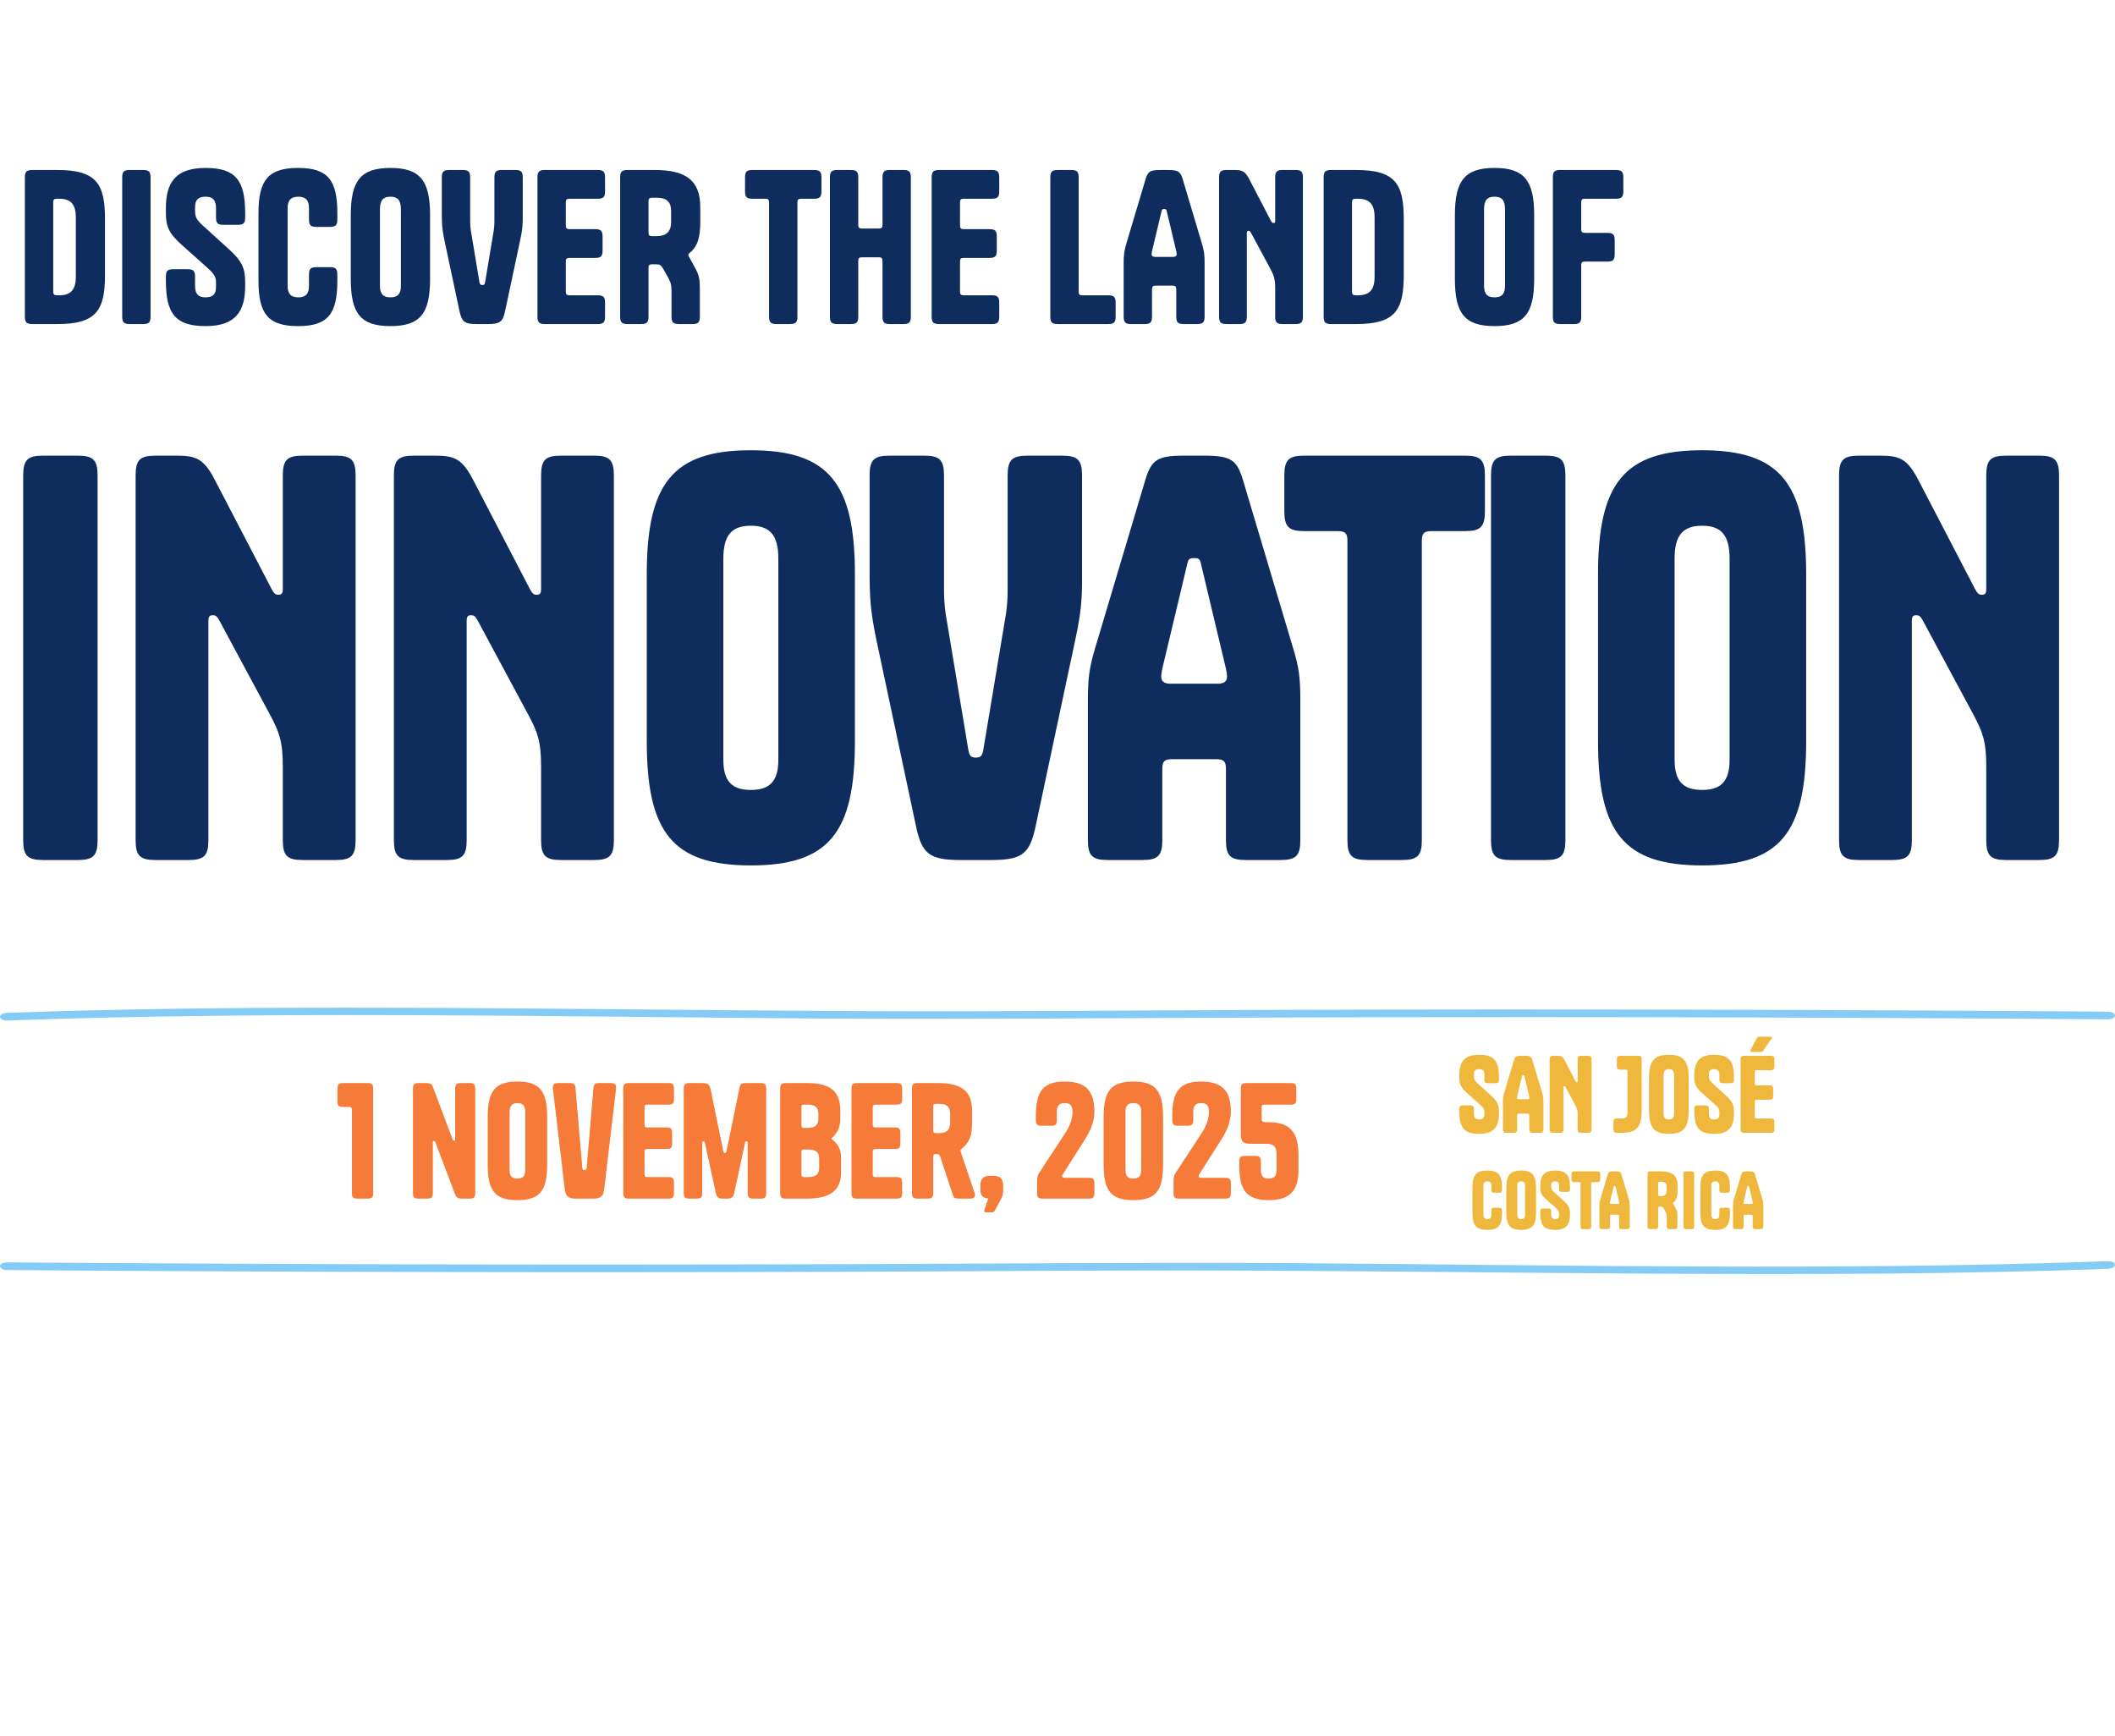 <svg width="659" height="541" viewBox="0 0 659 541" fill="none" xmlns="http://www.w3.org/2000/svg">
<path d="M17.928 52.968C30.216 52.968 32.712 57.448 32.712 68.328V85.608C32.712 96.488 30.216 100.968 17.928 100.968H10.12C8.264 100.968 7.752 100.456 7.752 98.6V55.336C7.752 53.48 8.264 52.968 10.12 52.968H17.928ZM17.736 61.928C16.84 61.928 16.584 62.184 16.584 63.08V90.856C16.584 91.688 16.84 92.008 17.736 92.008H18.44C22.024 92.008 23.624 90.344 23.624 86.184V67.752C23.624 63.592 22.024 61.928 18.44 61.928H17.736ZM46.911 55.336V98.6C46.911 100.456 46.4 100.968 44.544 100.968H40.447C38.592 100.968 38.08 100.456 38.08 98.6V55.336C38.08 53.48 38.592 52.968 40.447 52.968H44.544C46.4 52.968 46.911 53.48 46.911 55.336ZM62.952 70.056L71.144 77.48C75.432 81.32 76.392 83.624 76.392 87.912V89.064C76.392 97.128 73.32 101.608 64.04 101.608C54.76 101.608 51.688 97.832 51.688 87.528V86.248C51.688 84.392 52.2 83.88 54.056 83.88H58.408C60.264 83.88 60.776 84.392 60.776 86.248V89.064C60.776 91.624 61.8 92.648 64.04 92.648C66.28 92.648 67.304 91.688 67.304 89.384V88.168C67.304 86.376 66.92 85.48 64.552 83.368L56.872 76.52C52.584 72.744 51.688 70.568 51.688 66.28V64.872C51.688 56.808 54.76 52.328 64.04 52.328C73.32 52.328 76.392 56.104 76.392 66.408V67.688C76.392 69.544 75.88 70.056 74.024 70.056H69.672C67.816 70.056 67.304 69.544 67.304 67.688V64.872C67.304 62.312 66.28 61.288 64.04 61.288C61.8 61.288 60.776 62.248 60.776 64.552V65.64C60.776 67.496 61.16 68.392 62.952 70.056ZM105.108 85.608V87.528C105.108 97.832 102.164 101.608 92.884 101.608C83.604 101.608 80.532 97.832 80.532 87.528V66.408C80.532 56.104 83.604 52.328 92.884 52.328C102.164 52.328 105.108 56.104 105.108 66.408V68.328C105.108 70.184 104.596 70.696 102.74 70.696H98.644C96.788 70.696 96.276 70.184 96.276 68.328V64.872C96.276 62.312 95.188 61.288 92.948 61.288C90.708 61.288 89.62 62.312 89.62 64.872V89.064C89.62 91.624 90.708 92.648 92.948 92.648C95.188 92.648 96.276 91.624 96.276 89.064V85.608C96.276 83.752 96.788 83.24 98.644 83.24H102.74C104.596 83.24 105.108 83.752 105.108 85.608ZM134.001 86.888C134.001 97.704 130.929 101.608 121.649 101.608C112.369 101.608 109.297 97.704 109.297 86.888V67.048C109.297 56.296 112.369 52.328 121.649 52.328C130.929 52.328 134.001 56.296 134.001 67.048V86.888ZM118.385 89.064C118.385 91.624 119.409 92.648 121.649 92.648C123.889 92.648 124.913 91.624 124.913 89.064V65.192C124.913 62.376 123.889 61.288 121.649 61.288C119.409 61.288 118.385 62.376 118.385 65.192V89.064ZM148.482 100.968C144.77 100.968 143.874 100.264 143.17 96.936L138.434 74.664C137.73 71.208 137.666 69.672 137.666 66.472V55.336C137.666 53.48 138.178 52.968 140.034 52.968H144.13C145.986 52.968 146.498 53.48 146.498 55.336V69.032C146.498 69.928 146.562 70.76 146.69 71.72L149.378 87.848C149.506 88.616 149.698 88.808 150.274 88.808C150.85 88.808 151.042 88.616 151.17 87.848L153.858 71.72C153.986 70.76 154.05 69.928 154.05 69.032V55.336C154.05 53.48 154.562 52.968 156.418 52.968H160.514C162.37 52.968 162.882 53.48 162.882 55.336V66.472C162.882 69.16 162.946 70.824 162.114 74.664L157.378 96.936C156.674 100.264 155.778 100.968 152.066 100.968H148.482ZM176.299 63.08V70.248C176.299 71.08 176.555 71.4 177.451 71.4H185.387C187.243 71.4 187.755 71.912 187.755 73.768V77.992C187.755 79.848 187.243 80.36 185.515 80.36H177.451C176.555 80.36 176.299 80.616 176.299 81.512V90.856C176.299 91.688 176.555 92.008 177.451 92.008H186.155C188.011 92.008 188.523 92.52 188.523 94.376V98.6C188.523 100.456 188.011 100.968 186.155 100.968H169.835C167.979 100.968 167.467 100.456 167.467 98.6V55.336C167.467 53.48 167.979 52.968 169.835 52.968H186.155C188.011 52.968 188.523 53.48 188.523 55.336V59.56C188.523 61.416 188.011 61.928 186.155 61.928H177.451C176.555 61.928 176.299 62.184 176.299 63.08ZM209.232 98.6V91.112C209.232 88.872 209.104 88.168 208.144 86.44L206.608 83.688C205.904 82.536 205.52 82.344 204.368 82.344H203.216C202.32 82.344 202.064 82.6 202.064 83.496V98.6C202.064 100.456 201.552 100.968 199.696 100.968H195.6C193.744 100.968 193.232 100.456 193.232 98.6V55.336C193.232 53.48 193.744 52.968 195.6 52.968H204.048C213.776 52.968 218.192 56.296 218.192 64.488V69.096C218.192 73.704 217.488 76.712 214.864 78.824C214.544 79.016 214.48 79.208 214.48 79.4C214.48 79.592 214.544 79.784 214.736 80.104L216.528 83.368C217.872 85.864 218.064 86.888 218.064 90.28V98.6C218.064 100.456 217.552 100.968 215.696 100.968H211.6C209.744 100.968 209.232 100.456 209.232 98.6ZM202.064 62.76V72.424C202.064 73.32 202.32 73.576 203.216 73.576H204.56C207.568 73.576 209.104 72.232 209.104 69.16V65.832C209.104 62.824 207.696 61.608 204.56 61.608H203.216C202.32 61.608 202.064 61.864 202.064 62.76ZM253.579 61.928H249.611C248.715 61.928 248.459 62.184 248.459 63.08V98.6C248.459 100.456 247.947 100.968 246.091 100.968H241.995C240.139 100.968 239.627 100.456 239.627 98.6V63.08C239.627 62.184 239.371 61.928 238.475 61.928H234.507C232.651 61.928 232.139 61.416 232.139 59.56V55.336C232.139 53.48 232.651 52.968 234.507 52.968H253.579C255.435 52.968 255.947 53.48 255.947 55.336V59.56C255.947 61.416 255.435 61.928 253.579 61.928ZM274.973 98.6V81.32C274.973 80.424 274.717 80.168 273.821 80.168H268.573C267.677 80.168 267.421 80.424 267.421 81.32V98.6C267.421 100.456 266.909 100.968 265.053 100.968H260.957C259.101 100.968 258.589 100.456 258.589 98.6V55.336C258.589 53.48 259.101 52.968 260.957 52.968H265.053C266.909 52.968 267.421 53.48 267.421 55.336V70.056C267.421 70.888 267.677 71.208 268.573 71.208H273.821C274.717 71.208 274.973 70.888 274.973 70.056V55.336C274.973 53.48 275.485 52.968 277.341 52.968H281.437C283.293 52.968 283.805 53.48 283.805 55.336V98.6C283.805 100.456 283.293 100.968 281.437 100.968H277.341C275.485 100.968 274.973 100.456 274.973 98.6ZM299.124 63.08V70.248C299.124 71.08 299.38 71.4 300.276 71.4H308.212C310.068 71.4 310.58 71.912 310.58 73.768V77.992C310.58 79.848 310.068 80.36 308.34 80.36H300.276C299.38 80.36 299.124 80.616 299.124 81.512V90.856C299.124 91.688 299.38 92.008 300.276 92.008H308.98C310.836 92.008 311.348 92.52 311.348 94.376V98.6C311.348 100.456 310.836 100.968 308.98 100.968H292.66C290.804 100.968 290.292 100.456 290.292 98.6V55.336C290.292 53.48 290.804 52.968 292.66 52.968H308.98C310.836 52.968 311.348 53.48 311.348 55.336V59.56C311.348 61.416 310.836 61.928 308.98 61.928H300.276C299.38 61.928 299.124 62.184 299.124 63.08ZM336.092 90.984C336.092 91.752 336.348 92.008 337.244 92.008H345.244C347.1 92.008 347.612 92.52 347.612 94.376V98.6C347.612 100.456 347.1 100.968 345.244 100.968H329.628C327.772 100.968 327.26 100.456 327.26 98.6V55.336C327.26 53.48 327.772 52.968 329.628 52.968H333.724C335.58 52.968 336.092 53.48 336.092 55.336V90.984ZM358.95 98.6C358.95 100.456 358.438 100.968 356.582 100.968H352.486C350.63 100.968 350.118 100.456 350.118 98.6V82.216C350.118 79.4 350.246 78.248 351.014 75.688L356.838 56.168C357.606 53.48 358.246 52.968 361.574 52.968H363.878C367.206 52.968 367.846 53.48 368.614 56.168L374.438 75.688C375.206 78.184 375.334 79.4 375.334 82.216V98.6C375.334 100.456 374.822 100.968 372.966 100.968H368.87C367.014 100.968 366.502 100.456 366.502 98.6V90.152C366.502 89.256 366.246 89 365.35 89H360.102C359.206 89 358.95 89.256 358.95 90.152V98.6ZM365.542 80.04C366.246 80.04 366.63 79.784 366.63 79.208C366.63 78.888 366.566 78.568 366.502 78.248L363.558 65.896C363.43 65.256 363.302 65.128 362.726 65.128C362.15 65.128 362.022 65.256 361.894 65.896L358.95 78.248C358.886 78.568 358.822 78.888 358.822 79.208C358.822 79.784 359.206 80.04 359.91 80.04H365.542ZM395.98 68.776C396.3 69.352 396.428 69.48 396.812 69.48C397.196 69.48 397.324 69.288 397.324 68.84V55.336C397.324 53.48 397.836 52.968 399.692 52.968H403.596C405.452 52.968 405.964 53.48 405.964 55.336V98.6C405.964 100.456 405.452 100.968 403.596 100.968H399.692C397.836 100.968 397.324 100.456 397.324 98.6V89.832C397.324 86.824 396.876 85.736 395.788 83.688L389.836 72.616C389.516 72.04 389.388 71.912 389.004 71.912C388.62 71.912 388.492 72.104 388.492 72.552V98.6C388.492 100.456 387.98 100.968 386.124 100.968H382.22C380.364 100.968 379.852 100.456 379.852 98.6V55.336C379.852 53.48 380.364 52.968 382.22 52.968H384.716C387.084 52.968 387.98 53.352 389.324 55.976L395.98 68.776ZM422.605 52.968C434.893 52.968 437.389 57.448 437.389 68.328V85.608C437.389 96.488 434.893 100.968 422.605 100.968H414.797C412.941 100.968 412.429 100.456 412.429 98.6V55.336C412.429 53.48 412.941 52.968 414.797 52.968H422.605ZM422.413 61.928C421.517 61.928 421.261 62.184 421.261 63.08V90.856C421.261 91.688 421.517 92.008 422.413 92.008H423.117C426.701 92.008 428.301 90.344 428.301 86.184V67.752C428.301 63.592 426.701 61.928 423.117 61.928H422.413ZM478.023 86.888C478.023 97.704 474.951 101.608 465.671 101.608C456.391 101.608 453.319 97.704 453.319 86.888V67.048C453.319 56.296 456.391 52.328 465.671 52.328C474.951 52.328 478.023 56.296 478.023 67.048V86.888ZM462.407 89.064C462.407 91.624 463.431 92.648 465.671 92.648C467.911 92.648 468.935 91.624 468.935 89.064V65.192C468.935 62.376 467.911 61.288 465.671 61.288C463.431 61.288 462.407 62.376 462.407 65.192V89.064ZM492.682 82.664V98.6C492.682 100.456 492.17 100.968 490.314 100.968H486.218C484.362 100.968 483.85 100.456 483.85 98.6V55.336C483.85 53.48 484.362 52.968 486.218 52.968H503.434C505.29 52.968 505.802 53.48 505.802 55.336V59.56C505.802 61.416 505.29 61.928 503.434 61.928H493.834C492.938 61.928 492.682 62.184 492.682 63.08V71.4C492.682 72.232 492.938 72.552 493.834 72.552H500.746C502.602 72.552 503.114 73.064 503.114 74.92V79.144C503.114 81 502.602 81.512 500.874 81.512H493.834C492.938 81.512 492.682 81.768 492.682 82.664Z" fill="#0E2C5E"/>
<path d="M30.408 148.184V261.752C30.408 266.624 29.064 267.968 24.192 267.968H13.44C8.568 267.968 7.224 266.624 7.224 261.752V148.184C7.224 143.312 8.568 141.968 13.44 141.968H24.192C29.064 141.968 30.408 143.312 30.408 148.184ZM84.591 183.464C85.431 184.976 85.767 185.312 86.775 185.312C87.783 185.312 88.119 184.808 88.119 183.632V148.184C88.119 143.312 89.463 141.968 94.335 141.968H104.583C109.455 141.968 110.799 143.312 110.799 148.184V261.752C110.799 266.624 109.455 267.968 104.583 267.968H94.335C89.463 267.968 88.119 266.624 88.119 261.752V238.736C88.119 230.84 86.943 227.984 84.087 222.608L68.463 193.544C67.623 192.032 67.287 191.696 66.279 191.696C65.271 191.696 64.935 192.2 64.935 193.376V261.752C64.935 266.624 63.591 267.968 58.719 267.968H48.471C43.599 267.968 42.255 266.624 42.255 261.752V148.184C42.255 143.312 43.599 141.968 48.471 141.968H55.023C61.239 141.968 63.591 142.976 67.119 149.864L84.591 183.464ZM165.067 183.464C165.907 184.976 166.243 185.312 167.251 185.312C168.259 185.312 168.595 184.808 168.595 183.632V148.184C168.595 143.312 169.939 141.968 174.811 141.968H185.059C189.931 141.968 191.275 143.312 191.275 148.184V261.752C191.275 266.624 189.931 267.968 185.059 267.968H174.811C169.939 267.968 168.595 266.624 168.595 261.752V238.736C168.595 230.84 167.419 227.984 164.563 222.608L148.939 193.544C148.099 192.032 147.763 191.696 146.755 191.696C145.747 191.696 145.411 192.2 145.411 193.376V261.752C145.411 266.624 144.067 267.968 139.195 267.968H128.947C124.075 267.968 122.731 266.624 122.731 261.752V148.184C122.731 143.312 124.075 141.968 128.947 141.968H135.499C141.715 141.968 144.067 142.976 147.595 149.864L165.067 183.464ZM266.375 231.008C266.375 259.4 258.311 269.648 233.951 269.648C209.59 269.648 201.526 259.4 201.526 231.008V178.928C201.526 150.704 209.59 140.288 233.951 140.288C258.311 140.288 266.375 150.704 266.375 178.928V231.008ZM225.383 236.72C225.383 243.44 228.071 246.128 233.951 246.128C239.83 246.128 242.518 243.44 242.518 236.72V174.056C242.518 166.664 239.83 163.808 233.951 163.808C228.071 163.808 225.383 166.664 225.383 174.056V236.72ZM299.347 267.968C289.603 267.968 287.251 266.12 285.403 257.384L272.971 198.92C271.123 189.848 270.955 185.816 270.955 177.416V148.184C270.955 143.312 272.299 141.968 277.171 141.968H287.923C292.795 141.968 294.139 143.312 294.139 148.184V184.136C294.139 186.488 294.307 188.672 294.643 191.192L301.699 233.528C302.035 235.544 302.539 236.048 304.051 236.048C305.563 236.048 306.067 235.544 306.403 233.528L313.459 191.192C313.795 188.672 313.963 186.488 313.963 184.136V148.184C313.963 143.312 315.307 141.968 320.179 141.968H330.931C335.803 141.968 337.147 143.312 337.147 148.184V177.416C337.147 184.472 337.315 188.84 335.131 198.92L322.699 257.384C320.851 266.12 318.499 267.968 308.755 267.968H299.347ZM362.158 261.752C362.158 266.624 360.814 267.968 355.942 267.968H345.19C340.318 267.968 338.974 266.624 338.974 261.752V218.744C338.974 211.352 339.31 208.328 341.326 201.608L356.614 150.368C358.63 143.312 360.31 141.968 369.046 141.968H375.094C383.83 141.968 385.51 143.312 387.526 150.368L402.814 201.608C404.83 208.16 405.166 211.352 405.166 218.744V261.752C405.166 266.624 403.822 267.968 398.95 267.968H388.198C383.326 267.968 381.982 266.624 381.982 261.752V239.576C381.982 237.224 381.31 236.552 378.958 236.552H365.182C362.83 236.552 362.158 237.224 362.158 239.576V261.752ZM379.462 213.032C381.31 213.032 382.318 212.36 382.318 210.848C382.318 210.008 382.15 209.168 381.982 208.328L374.254 175.904C373.918 174.224 373.582 173.888 372.07 173.888C370.558 173.888 370.222 174.224 369.886 175.904L362.158 208.328C361.99 209.168 361.822 210.008 361.822 210.848C361.822 212.36 362.83 213.032 364.678 213.032H379.462ZM456.46 165.488H446.044C443.692 165.488 443.02 166.16 443.02 168.512V261.752C443.02 266.624 441.676 267.968 436.804 267.968H426.052C421.18 267.968 419.836 266.624 419.836 261.752V168.512C419.836 166.16 419.164 165.488 416.812 165.488H406.396C401.524 165.488 400.18 164.144 400.18 159.272V148.184C400.18 143.312 401.524 141.968 406.396 141.968H456.46C461.332 141.968 462.676 143.312 462.676 148.184V159.272C462.676 164.144 461.332 165.488 456.46 165.488ZM487.755 148.184V261.752C487.755 266.624 486.411 267.968 481.539 267.968H470.787C465.915 267.968 464.571 266.624 464.571 261.752V148.184C464.571 143.312 465.915 141.968 470.787 141.968H481.539C486.411 141.968 487.755 143.312 487.755 148.184ZM562.77 231.008C562.77 259.4 554.706 269.648 530.346 269.648C505.986 269.648 497.922 259.4 497.922 231.008V178.928C497.922 150.704 505.986 140.288 530.346 140.288C554.706 140.288 562.77 150.704 562.77 178.928V231.008ZM521.778 236.72C521.778 243.44 524.466 246.128 530.346 246.128C536.226 246.128 538.914 243.44 538.914 236.72V174.056C538.914 166.664 536.226 163.808 530.346 163.808C524.466 163.808 521.778 166.664 521.778 174.056V236.72ZM615.359 183.464C616.199 184.976 616.535 185.312 617.543 185.312C618.551 185.312 618.887 184.808 618.887 183.632V148.184C618.887 143.312 620.231 141.968 625.103 141.968H635.351C640.223 141.968 641.567 143.312 641.567 148.184V261.752C641.567 266.624 640.223 267.968 635.351 267.968H625.103C620.231 267.968 618.887 266.624 618.887 261.752V238.736C618.887 230.84 617.711 227.984 614.855 222.608L599.231 193.544C598.391 192.032 598.055 191.696 597.047 191.696C596.039 191.696 595.703 192.2 595.703 193.376V261.752C595.703 266.624 594.359 267.968 589.487 267.968H579.239C574.367 267.968 573.023 266.624 573.023 261.752V148.184C573.023 143.312 574.367 141.968 579.239 141.968H585.791C592.007 141.968 594.359 142.976 597.887 149.864L615.359 183.464Z" fill="#0E2C5E"/>
<path d="M656.613 315.212C570.655 314.574 484.681 314.383 398.715 314.65C355.906 314.782 313.088 315.236 270.279 315.048C227.834 314.861 185.397 314.32 142.952 314.081C96.088 313.818 49.15 313.905 2.386 315.574C-0.783 315.686 -0.808 318.08 2.386 317.964C86.341 314.965 170.76 316.765 254.831 317.347C297.583 317.645 340.334 317.247 383.086 317.092C426.077 316.932 469.076 316.885 512.068 316.952C560.247 317.028 608.434 317.243 656.605 317.602C659.798 317.626 659.798 315.236 656.605 315.212H656.613Z" fill="#84CCF5"/>
<path d="M109.656 371.692V345.772C109.656 345.1 109.464 344.908 108.792 344.908H106.92C105.528 344.908 105.144 344.524 105.144 343.132V339.244C105.144 337.852 105.528 337.468 106.92 337.468H114.504C115.896 337.468 116.28 337.852 116.28 339.244V371.692C116.28 373.084 115.896 373.468 114.504 373.468H111.432C110.04 373.468 109.656 373.084 109.656 371.692ZM141.825 354.892V339.244C141.825 337.852 142.209 337.468 143.601 337.468H146.289C147.681 337.468 148.065 337.852 148.065 339.244V371.692C148.065 373.084 147.681 373.468 146.289 373.468H144.081C142.593 373.468 142.161 373.132 141.681 371.836L135.681 355.948C135.537 355.612 135.393 355.516 135.201 355.516C134.961 355.516 134.865 355.612 134.865 356.044V371.692C134.865 373.084 134.481 373.468 133.089 373.468H130.449C129.057 373.468 128.673 373.084 128.673 371.692V339.244C128.673 337.852 129.057 337.468 130.449 337.468H132.609C134.001 337.468 134.481 337.612 134.913 338.716L141.009 354.988C141.153 355.324 141.297 355.42 141.489 355.42C141.729 355.42 141.825 355.324 141.825 354.892ZM170.487 362.908C170.487 371.02 168.183 373.948 161.223 373.948C154.263 373.948 151.959 371.02 151.959 362.908V348.028C151.959 339.964 154.263 336.988 161.223 336.988C168.183 336.988 170.487 339.964 170.487 348.028V362.908ZM158.775 364.54C158.775 366.46 159.543 367.228 161.223 367.228C162.903 367.228 163.671 366.46 163.671 364.54V346.636C163.671 344.524 162.903 343.708 161.223 343.708C159.543 343.708 158.775 344.524 158.775 346.636V364.54ZM184.756 373.468H179.476C176.98 373.468 176.26 372.748 175.972 370.492L172.276 339.244C172.132 337.852 172.66 337.468 174.052 337.468H177.556C178.948 337.468 179.236 337.852 179.332 339.244L181.444 363.868C181.492 364.444 181.684 364.588 182.116 364.588C182.548 364.588 182.74 364.444 182.788 363.868L184.9 339.244C184.996 337.852 185.284 337.468 186.676 337.468H190.18C191.572 337.468 192.1 337.852 191.956 339.244L188.26 370.492C187.972 372.748 187.252 373.468 184.756 373.468ZM200.829 345.052V350.428C200.829 351.052 201.021 351.292 201.693 351.292H207.645C209.037 351.292 209.421 351.676 209.421 353.068V356.236C209.421 357.628 209.037 358.012 207.741 358.012H201.693C201.021 358.012 200.829 358.204 200.829 358.876V365.884C200.829 366.508 201.021 366.748 201.693 366.748H208.221C209.613 366.748 209.997 367.132 209.997 368.524V371.692C209.997 373.084 209.613 373.468 208.221 373.468H195.981C194.589 373.468 194.205 373.084 194.205 371.692V339.244C194.205 337.852 194.589 337.468 195.981 337.468H208.221C209.613 337.468 209.997 337.852 209.997 339.244V342.412C209.997 343.804 209.613 344.188 208.221 344.188H201.693C201.021 344.188 200.829 344.38 200.829 345.052ZM225.384 358.78C225.48 359.164 225.624 359.26 225.864 359.26C226.104 359.26 226.248 359.164 226.344 358.78L230.472 338.716C230.664 337.708 231.096 337.468 232.296 337.468H236.952C238.344 337.468 238.728 337.852 238.728 339.244V371.692C238.728 373.084 238.344 373.468 236.952 373.468H234.744C233.352 373.468 232.968 373.084 232.968 371.692V356.14C232.968 355.708 232.872 355.612 232.584 355.612C232.392 355.612 232.2 355.708 232.152 356.044L228.744 371.884C228.504 373.036 227.976 373.468 226.584 373.468H225.288C223.848 373.468 223.32 373.036 223.08 371.884L219.624 356.044C219.528 355.708 219.432 355.612 219.192 355.612C218.904 355.612 218.808 355.708 218.808 356.14V371.692C218.808 373.084 218.424 373.468 217.032 373.468H214.824C213.432 373.468 213.048 373.084 213.048 371.692V339.244C213.048 337.852 213.432 337.468 214.824 337.468H218.808C220.488 337.468 221.112 337.852 221.448 339.532L225.384 358.78ZM244.871 373.468C243.479 373.468 243.095 373.084 243.095 371.692V339.244C243.095 337.852 243.479 337.468 244.871 337.468H251.687C258.647 337.468 261.815 340.06 261.815 345.868V348.652C261.815 351.148 260.999 352.924 259.319 354.46C259.175 354.604 259.127 354.652 259.127 354.748C259.127 354.844 259.175 354.892 259.319 355.036C261.143 356.524 262.055 358.108 262.055 360.652V365.308C262.055 370.876 258.743 373.468 251.447 373.468H244.871ZM249.719 345.052V350.572C249.719 351.244 249.911 351.436 250.583 351.436H251.591C253.943 351.436 254.999 350.62 254.999 348.508V347.116C254.999 345.004 253.943 344.188 251.591 344.188H250.583C249.911 344.188 249.719 344.38 249.719 345.052ZM251.831 366.748C254.183 366.748 255.239 365.932 255.239 363.82V361.084C255.239 358.972 254.183 358.156 251.831 358.156H250.583C249.911 358.156 249.719 358.348 249.719 359.02V365.884C249.719 366.556 249.911 366.748 250.583 366.748H251.831ZM271.938 345.052V350.428C271.938 351.052 272.13 351.292 272.802 351.292H278.754C280.146 351.292 280.53 351.676 280.53 353.068V356.236C280.53 357.628 280.146 358.012 278.85 358.012H272.802C272.13 358.012 271.938 358.204 271.938 358.876V365.884C271.938 366.508 272.13 366.748 272.802 366.748H279.33C280.722 366.748 281.106 367.132 281.106 368.524V371.692C281.106 373.084 280.722 373.468 279.33 373.468H267.09C265.698 373.468 265.314 373.084 265.314 371.692V339.244C265.314 337.852 265.698 337.468 267.09 337.468H279.33C280.722 337.468 281.106 337.852 281.106 339.244V342.412C281.106 343.804 280.722 344.188 279.33 344.188H272.802C272.13 344.188 271.938 344.38 271.938 345.052ZM296.83 372.124L292.99 360.46C292.75 359.788 292.558 359.596 291.838 359.596H291.646C290.974 359.596 290.782 359.788 290.782 360.46V371.692C290.782 373.084 290.398 373.468 289.006 373.468H285.934C284.542 373.468 284.158 373.084 284.158 371.692V339.244C284.158 337.852 284.542 337.468 285.934 337.468H292.27C299.566 337.468 302.878 339.964 302.878 346.108V349.564C302.878 354.076 302.158 355.804 299.614 357.964C299.326 358.156 299.278 358.252 299.278 358.492C299.278 358.636 299.326 358.78 299.422 359.116L303.646 371.644C304.078 372.892 303.598 373.468 302.35 373.468H298.846C297.502 373.468 297.214 373.276 296.83 372.124ZM290.782 344.812V352.204C290.782 352.876 290.974 353.068 291.646 353.068H292.654C294.91 353.068 296.062 352.06 296.062 349.756V347.116C296.062 344.86 295.006 343.948 292.654 343.948H291.646C290.974 343.948 290.782 344.14 290.782 344.812ZM307.818 373.756C307.914 373.516 307.866 373.42 307.626 373.372C305.946 373.18 305.466 372.22 305.466 370.54V369.292C305.466 367.372 306.474 366.364 308.394 366.364H309.642C311.61 366.364 312.57 367.372 312.57 369.292V370.78C312.57 371.932 312.426 372.652 311.85 373.708L310.074 377.02C309.738 377.644 309.594 377.74 308.922 377.74H307.338C306.858 377.74 306.666 377.596 306.666 377.26C306.666 377.116 306.714 376.972 306.81 376.684L307.818 373.756ZM331.158 365.884C330.774 366.508 330.918 366.988 331.734 366.988H339.222C340.614 366.988 340.998 367.372 340.998 368.764V371.692C340.998 373.084 340.614 373.468 339.222 373.468H324.918C323.526 373.468 323.142 373.084 323.142 371.692V368.236C323.142 366.94 323.238 366.316 323.766 365.5L332.166 352.636C333.462 350.668 334.182 348.268 334.182 346.54C334.182 344.428 333.51 343.708 331.734 343.708C330.054 343.708 329.286 344.476 329.286 346.396V348.988C329.286 350.38 328.902 350.764 327.51 350.764H324.534C323.142 350.764 322.758 350.38 322.758 348.988V347.548C322.758 340.06 325.062 336.988 331.734 336.988C338.502 336.988 340.998 340.108 340.998 346.348C340.998 349.036 340.038 351.964 338.022 355.084L331.158 365.884ZM362.4 362.908C362.4 371.02 360.096 373.948 353.136 373.948C346.176 373.948 343.872 371.02 343.872 362.908V348.028C343.872 339.964 346.176 336.988 353.136 336.988C360.096 336.988 362.4 339.964 362.4 348.028V362.908ZM355.584 346.396C355.584 344.476 354.816 343.708 353.136 343.708C351.456 343.708 350.688 344.476 350.688 346.396V364.54C350.688 366.46 351.456 367.228 353.136 367.228C354.816 367.228 355.584 366.46 355.584 364.54V346.396ZM373.674 365.884C373.29 366.508 373.434 366.988 374.25 366.988H381.738C383.13 366.988 383.514 367.372 383.514 368.764V371.692C383.514 373.084 383.13 373.468 381.738 373.468H367.434C366.042 373.468 365.658 373.084 365.658 371.692V368.236C365.658 366.94 365.754 366.316 366.282 365.5L374.682 352.636C375.978 350.668 376.698 348.268 376.698 346.54C376.698 344.428 376.026 343.708 374.25 343.708C372.57 343.708 371.802 344.476 371.802 346.396V348.988C371.802 350.38 371.418 350.764 370.026 350.764H367.05C365.658 350.764 365.274 350.38 365.274 348.988V347.548C365.274 340.06 367.578 336.988 374.25 336.988C381.018 336.988 383.514 340.108 383.514 346.348C383.514 349.036 382.554 351.964 380.538 355.084L373.674 365.884ZM397.764 364.54V359.932C397.764 357.148 396.9 356.38 394.308 356.38H390.132C387.204 356.38 386.628 355.852 386.628 353.308V339.244C386.628 337.852 387.012 337.468 388.404 337.468H402.132C403.524 337.468 403.908 337.852 403.908 339.244V342.412C403.908 343.804 403.524 344.188 402.132 344.188H393.972C393.3 344.188 393.108 344.428 393.108 345.052V348.364C393.108 349.42 393.3 349.66 394.5 349.66H395.316C401.988 349.66 404.58 352.828 404.58 359.932V364.54C404.58 370.636 402.228 373.948 395.316 373.948C388.5 373.948 386.148 370.876 386.148 363.388V361.948C386.148 360.556 386.532 360.172 387.924 360.172H391.092C392.484 360.172 392.868 360.556 392.868 361.948V364.54C392.868 366.46 393.636 367.228 395.316 367.228C396.996 367.228 397.764 366.46 397.764 364.54Z" fill="#F67A38"/>
<path d="M460.336 337.512L464.432 341.224C466.576 343.144 467.056 344.296 467.056 346.44V347.016C467.056 351.048 465.52 353.288 460.88 353.288C456.24 353.288 454.704 351.4 454.704 346.248V345.608C454.704 344.68 454.96 344.424 455.888 344.424H458.064C458.992 344.424 459.248 344.68 459.248 345.608V347.016C459.248 348.296 459.76 348.808 460.88 348.808C462 348.808 462.512 348.328 462.512 347.176V346.568C462.512 345.672 462.32 345.224 461.136 344.168L457.296 340.744C455.152 338.856 454.704 337.768 454.704 335.624V334.92C454.704 330.888 456.24 328.648 460.88 328.648C465.52 328.648 467.056 330.536 467.056 335.688V336.328C467.056 337.256 466.8 337.512 465.872 337.512H463.696C462.768 337.512 462.512 337.256 462.512 336.328V334.92C462.512 333.64 462 333.128 460.88 333.128C459.76 333.128 459.248 333.608 459.248 334.76V335.304C459.248 336.232 459.44 336.68 460.336 337.512ZM472.714 351.784C472.714 352.712 472.458 352.968 471.53 352.968H469.482C468.554 352.968 468.298 352.712 468.298 351.784V343.592C468.298 342.184 468.362 341.608 468.746 340.328L471.658 330.568C472.042 329.224 472.362 328.968 474.026 328.968H475.178C476.842 328.968 477.162 329.224 477.546 330.568L480.458 340.328C480.842 341.576 480.906 342.184 480.906 343.592V351.784C480.906 352.712 480.65 352.968 479.722 352.968H477.674C476.746 352.968 476.49 352.712 476.49 351.784V347.56C476.49 347.112 476.362 346.984 475.914 346.984H473.29C472.842 346.984 472.714 347.112 472.714 347.56V351.784ZM476.01 342.504C476.362 342.504 476.554 342.376 476.554 342.088C476.554 341.928 476.522 341.768 476.49 341.608L475.018 335.432C474.954 335.112 474.89 335.048 474.602 335.048C474.314 335.048 474.25 335.112 474.186 335.432L472.714 341.608C472.682 341.768 472.65 341.928 472.65 342.088C472.65 342.376 472.842 342.504 473.194 342.504H476.01ZM490.909 336.872C491.069 337.16 491.133 337.224 491.325 337.224C491.517 337.224 491.581 337.128 491.581 336.904V330.152C491.581 329.224 491.837 328.968 492.765 328.968H494.717C495.645 328.968 495.901 329.224 495.901 330.152V351.784C495.901 352.712 495.645 352.968 494.717 352.968H492.765C491.837 352.968 491.581 352.712 491.581 351.784V347.4C491.581 345.896 491.357 345.352 490.813 344.328L487.837 338.792C487.677 338.504 487.613 338.44 487.421 338.44C487.229 338.44 487.165 338.536 487.165 338.76V351.784C487.165 352.712 486.909 352.968 485.981 352.968H484.029C483.101 352.968 482.845 352.712 482.845 351.784V330.152C482.845 329.224 483.101 328.968 484.029 328.968H485.277C486.461 328.968 486.909 329.16 487.581 330.472L490.909 336.872ZM505.411 352.968H503.907C502.979 352.968 502.723 352.712 502.723 351.784V349.672C502.723 348.744 502.979 348.488 503.907 348.488H505.475C506.595 348.488 507.107 347.976 507.107 346.696V333.864C507.107 333.416 506.979 333.288 506.531 333.288H504.963C504.035 333.288 503.779 333.032 503.779 332.104V330.152C503.779 329.224 504.035 328.968 504.963 328.968H510.339C511.267 328.968 511.523 329.224 511.523 330.152V345.928C511.523 351.08 509.987 352.968 505.411 352.968ZM526.158 345.928C526.158 351.336 524.622 353.288 519.982 353.288C515.342 353.288 513.806 351.336 513.806 345.928V336.008C513.806 330.632 515.342 328.648 519.982 328.648C524.622 328.648 526.158 330.632 526.158 336.008V345.928ZM518.35 347.016C518.35 348.296 518.862 348.808 519.982 348.808C521.102 348.808 521.614 348.296 521.614 347.016V335.08C521.614 333.672 521.102 333.128 519.982 333.128C518.862 333.128 518.35 333.672 518.35 335.08V347.016ZM533.555 337.512L537.651 341.224C539.795 343.144 540.275 344.296 540.275 346.44V347.016C540.275 351.048 538.739 353.288 534.099 353.288C529.459 353.288 527.923 351.4 527.923 346.248V345.608C527.923 344.68 528.179 344.424 529.107 344.424H531.283C532.211 344.424 532.467 344.68 532.467 345.608V347.016C532.467 348.296 532.979 348.808 534.099 348.808C535.219 348.808 535.731 348.328 535.731 347.176V346.568C535.731 345.672 535.539 345.224 534.355 344.168L530.515 340.744C528.371 338.856 527.923 337.768 527.923 335.624V334.92C527.923 330.888 529.459 328.648 534.099 328.648C538.739 328.648 540.275 330.536 540.275 335.688V336.328C540.275 337.256 540.019 337.512 539.091 337.512H536.915C535.987 337.512 535.731 337.256 535.731 336.328V334.92C535.731 333.64 535.219 333.128 534.099 333.128C532.979 333.128 532.467 333.608 532.467 334.76V335.304C532.467 336.232 532.659 336.68 533.555 337.512ZM545.577 326.888L547.369 323.528C547.625 323.08 547.753 323.016 548.393 323.016H551.465C551.913 323.016 552.041 323.176 552.041 323.336C552.041 323.496 552.009 323.592 551.817 323.848L549.481 327.24C549.161 327.72 548.969 327.784 548.297 327.784H545.961C545.513 327.784 545.385 327.656 545.385 327.4C545.385 327.272 545.449 327.144 545.577 326.888ZM546.761 334.024V337.608C546.761 338.024 546.889 338.184 547.337 338.184H551.305C552.233 338.184 552.489 338.44 552.489 339.368V341.48C552.489 342.408 552.233 342.664 551.369 342.664H547.337C546.889 342.664 546.761 342.792 546.761 343.24V347.912C546.761 348.328 546.889 348.488 547.337 348.488H551.689C552.617 348.488 552.873 348.744 552.873 349.672V351.784C552.873 352.712 552.617 352.968 551.689 352.968H543.529C542.601 352.968 542.345 352.712 542.345 351.784V330.152C542.345 329.224 542.601 328.968 543.529 328.968H551.689C552.617 328.968 552.873 329.224 552.873 330.152V332.264C552.873 333.192 552.617 333.448 551.689 333.448H547.337C546.889 333.448 546.761 333.576 546.761 334.024Z" fill="#EFB73B"/>
<path d="M468.008 377.208V377.928C468.008 381.792 466.904 383.208 463.424 383.208C459.944 383.208 458.792 381.792 458.792 377.928V370.008C458.792 366.144 459.944 364.728 463.424 364.728C466.904 364.728 468.008 366.144 468.008 370.008V370.728C468.008 371.424 467.816 371.616 467.12 371.616H465.584C464.888 371.616 464.696 371.424 464.696 370.728V369.432C464.696 368.472 464.288 368.088 463.448 368.088C462.608 368.088 462.2 368.472 462.2 369.432V378.504C462.2 379.464 462.608 379.848 463.448 379.848C464.288 379.848 464.696 379.464 464.696 378.504V377.208C464.696 376.512 464.888 376.32 465.584 376.32H467.12C467.816 376.32 468.008 376.512 468.008 377.208ZM478.603 377.688C478.603 381.744 477.451 383.208 473.971 383.208C470.491 383.208 469.339 381.744 469.339 377.688V370.248C469.339 366.216 470.491 364.728 473.971 364.728C477.451 364.728 478.603 366.216 478.603 370.248V377.688ZM472.747 378.504C472.747 379.464 473.131 379.848 473.971 379.848C474.811 379.848 475.195 379.464 475.195 378.504V369.552C475.195 368.496 474.811 368.088 473.971 368.088C473.131 368.088 472.747 368.496 472.747 369.552V378.504ZM484.15 371.376L487.222 374.16C488.83 375.6 489.19 376.464 489.19 378.072V378.504C489.19 381.528 488.038 383.208 484.558 383.208C481.078 383.208 479.926 381.792 479.926 377.928V377.448C479.926 376.752 480.118 376.56 480.814 376.56H482.446C483.142 376.56 483.334 376.752 483.334 377.448V378.504C483.334 379.464 483.718 379.848 484.558 379.848C485.398 379.848 485.782 379.488 485.782 378.624V378.168C485.782 377.496 485.638 377.16 484.75 376.368L481.87 373.8C480.262 372.384 479.926 371.568 479.926 369.96V369.432C479.926 366.408 481.078 364.728 484.558 364.728C488.038 364.728 489.19 366.144 489.19 370.008V370.488C489.19 371.184 488.998 371.376 488.302 371.376H486.67C485.974 371.376 485.782 371.184 485.782 370.488V369.432C485.782 368.472 485.398 368.088 484.558 368.088C483.718 368.088 483.334 368.448 483.334 369.312V369.72C483.334 370.416 483.478 370.752 484.15 371.376ZM497.706 368.328H496.218C495.882 368.328 495.786 368.424 495.786 368.76V382.08C495.786 382.776 495.594 382.968 494.898 382.968H493.362C492.666 382.968 492.474 382.776 492.474 382.08V368.76C492.474 368.424 492.378 368.328 492.042 368.328H490.554C489.858 368.328 489.666 368.136 489.666 367.44V365.856C489.666 365.16 489.858 364.968 490.554 364.968H497.706C498.402 364.968 498.594 365.16 498.594 365.856V367.44C498.594 368.136 498.402 368.328 497.706 368.328ZM501.66 382.08C501.66 382.776 501.468 382.968 500.772 382.968H499.236C498.54 382.968 498.348 382.776 498.348 382.08V375.936C498.348 374.88 498.396 374.448 498.684 373.488L500.868 366.168C501.156 365.16 501.396 364.968 502.644 364.968H503.508C504.756 364.968 504.996 365.16 505.284 366.168L507.468 373.488C507.756 374.424 507.804 374.88 507.804 375.936V382.08C507.804 382.776 507.612 382.968 506.916 382.968H505.38C504.684 382.968 504.492 382.776 504.492 382.08V378.912C504.492 378.576 504.396 378.48 504.06 378.48H502.092C501.756 378.48 501.66 378.576 501.66 378.912V382.08ZM504.132 375.12C504.396 375.12 504.54 375.024 504.54 374.808C504.54 374.688 504.516 374.568 504.492 374.448L503.388 369.816C503.34 369.576 503.292 369.528 503.076 369.528C502.86 369.528 502.812 369.576 502.764 369.816L501.66 374.448C501.636 374.568 501.612 374.688 501.612 374.808C501.612 375.024 501.756 375.12 502.02 375.12H504.132ZM519.337 382.08V379.272C519.337 378.432 519.289 378.168 518.929 377.52L518.353 376.488C518.089 376.056 517.945 375.984 517.513 375.984H517.081C516.745 375.984 516.649 376.08 516.649 376.416V382.08C516.649 382.776 516.457 382.968 515.761 382.968H514.225C513.529 382.968 513.337 382.776 513.337 382.08V365.856C513.337 365.16 513.529 364.968 514.225 364.968H517.393C521.041 364.968 522.697 366.216 522.697 369.288V371.016C522.697 372.744 522.433 373.872 521.449 374.664C521.329 374.736 521.305 374.808 521.305 374.88C521.305 374.952 521.329 375.024 521.401 375.144L522.073 376.368C522.577 377.304 522.649 377.688 522.649 378.96V382.08C522.649 382.776 522.457 382.968 521.761 382.968H520.225C519.529 382.968 519.337 382.776 519.337 382.08ZM516.649 368.64V372.264C516.649 372.6 516.745 372.696 517.081 372.696H517.585C518.713 372.696 519.289 372.192 519.289 371.04V369.792C519.289 368.664 518.761 368.208 517.585 368.208H517.081C516.745 368.208 516.649 368.304 516.649 368.64ZM527.875 365.856V382.08C527.875 382.776 527.683 382.968 526.987 382.968H525.451C524.755 382.968 524.563 382.776 524.563 382.08V365.856C524.563 365.16 524.755 364.968 525.451 364.968H526.987C527.683 364.968 527.875 365.16 527.875 365.856ZM539.024 377.208V377.928C539.024 381.792 537.92 383.208 534.44 383.208C530.96 383.208 529.808 381.792 529.808 377.928V370.008C529.808 366.144 530.96 364.728 534.44 364.728C537.92 364.728 539.024 366.144 539.024 370.008V370.728C539.024 371.424 538.832 371.616 538.136 371.616H536.6C535.904 371.616 535.712 371.424 535.712 370.728V369.432C535.712 368.472 535.304 368.088 534.464 368.088C533.624 368.088 533.216 368.472 533.216 369.432V378.504C533.216 379.464 533.624 379.848 534.464 379.848C535.304 379.848 535.712 379.464 535.712 378.504V377.208C535.712 376.512 535.904 376.32 536.6 376.32H538.136C538.832 376.32 539.024 376.512 539.024 377.208ZM543.285 382.08C543.285 382.776 543.093 382.968 542.397 382.968H540.861C540.165 382.968 539.973 382.776 539.973 382.08V375.936C539.973 374.88 540.021 374.448 540.309 373.488L542.493 366.168C542.781 365.16 543.021 364.968 544.269 364.968H545.133C546.381 364.968 546.621 365.16 546.909 366.168L549.093 373.488C549.381 374.424 549.429 374.88 549.429 375.936V382.08C549.429 382.776 549.237 382.968 548.541 382.968H547.005C546.309 382.968 546.117 382.776 546.117 382.08V378.912C546.117 378.576 546.021 378.48 545.685 378.48H543.717C543.381 378.48 543.285 378.576 543.285 378.912V382.08ZM545.757 375.12C546.021 375.12 546.165 375.024 546.165 374.808C546.165 374.688 546.141 374.568 546.117 374.448L545.013 369.816C544.965 369.576 544.917 369.528 544.701 369.528C544.485 369.528 544.437 369.576 544.389 369.816L543.285 374.448C543.261 374.568 543.237 374.688 543.237 374.808C543.237 375.024 543.381 375.12 543.645 375.12H545.757Z" fill="#EFB73B"/>
<path d="M2.387 395.725C88.345 396.362 174.319 396.553 260.285 396.286C303.094 396.155 345.912 395.701 388.721 395.888C431.166 396.075 473.603 396.617 516.048 396.856C562.912 397.119 609.85 397.031 656.614 395.362C659.783 395.251 659.808 392.857 656.614 392.972C572.659 395.972 488.24 394.171 404.169 393.59C361.417 393.291 318.666 393.689 275.914 393.845C232.923 394.004 189.924 394.052 146.932 393.984C98.753 393.908 50.566 393.693 2.395 393.335C-0.798 393.311 -0.798 395.701 2.395 395.725L2.387 395.725Z" fill="#84CCF5"/>
</svg>
